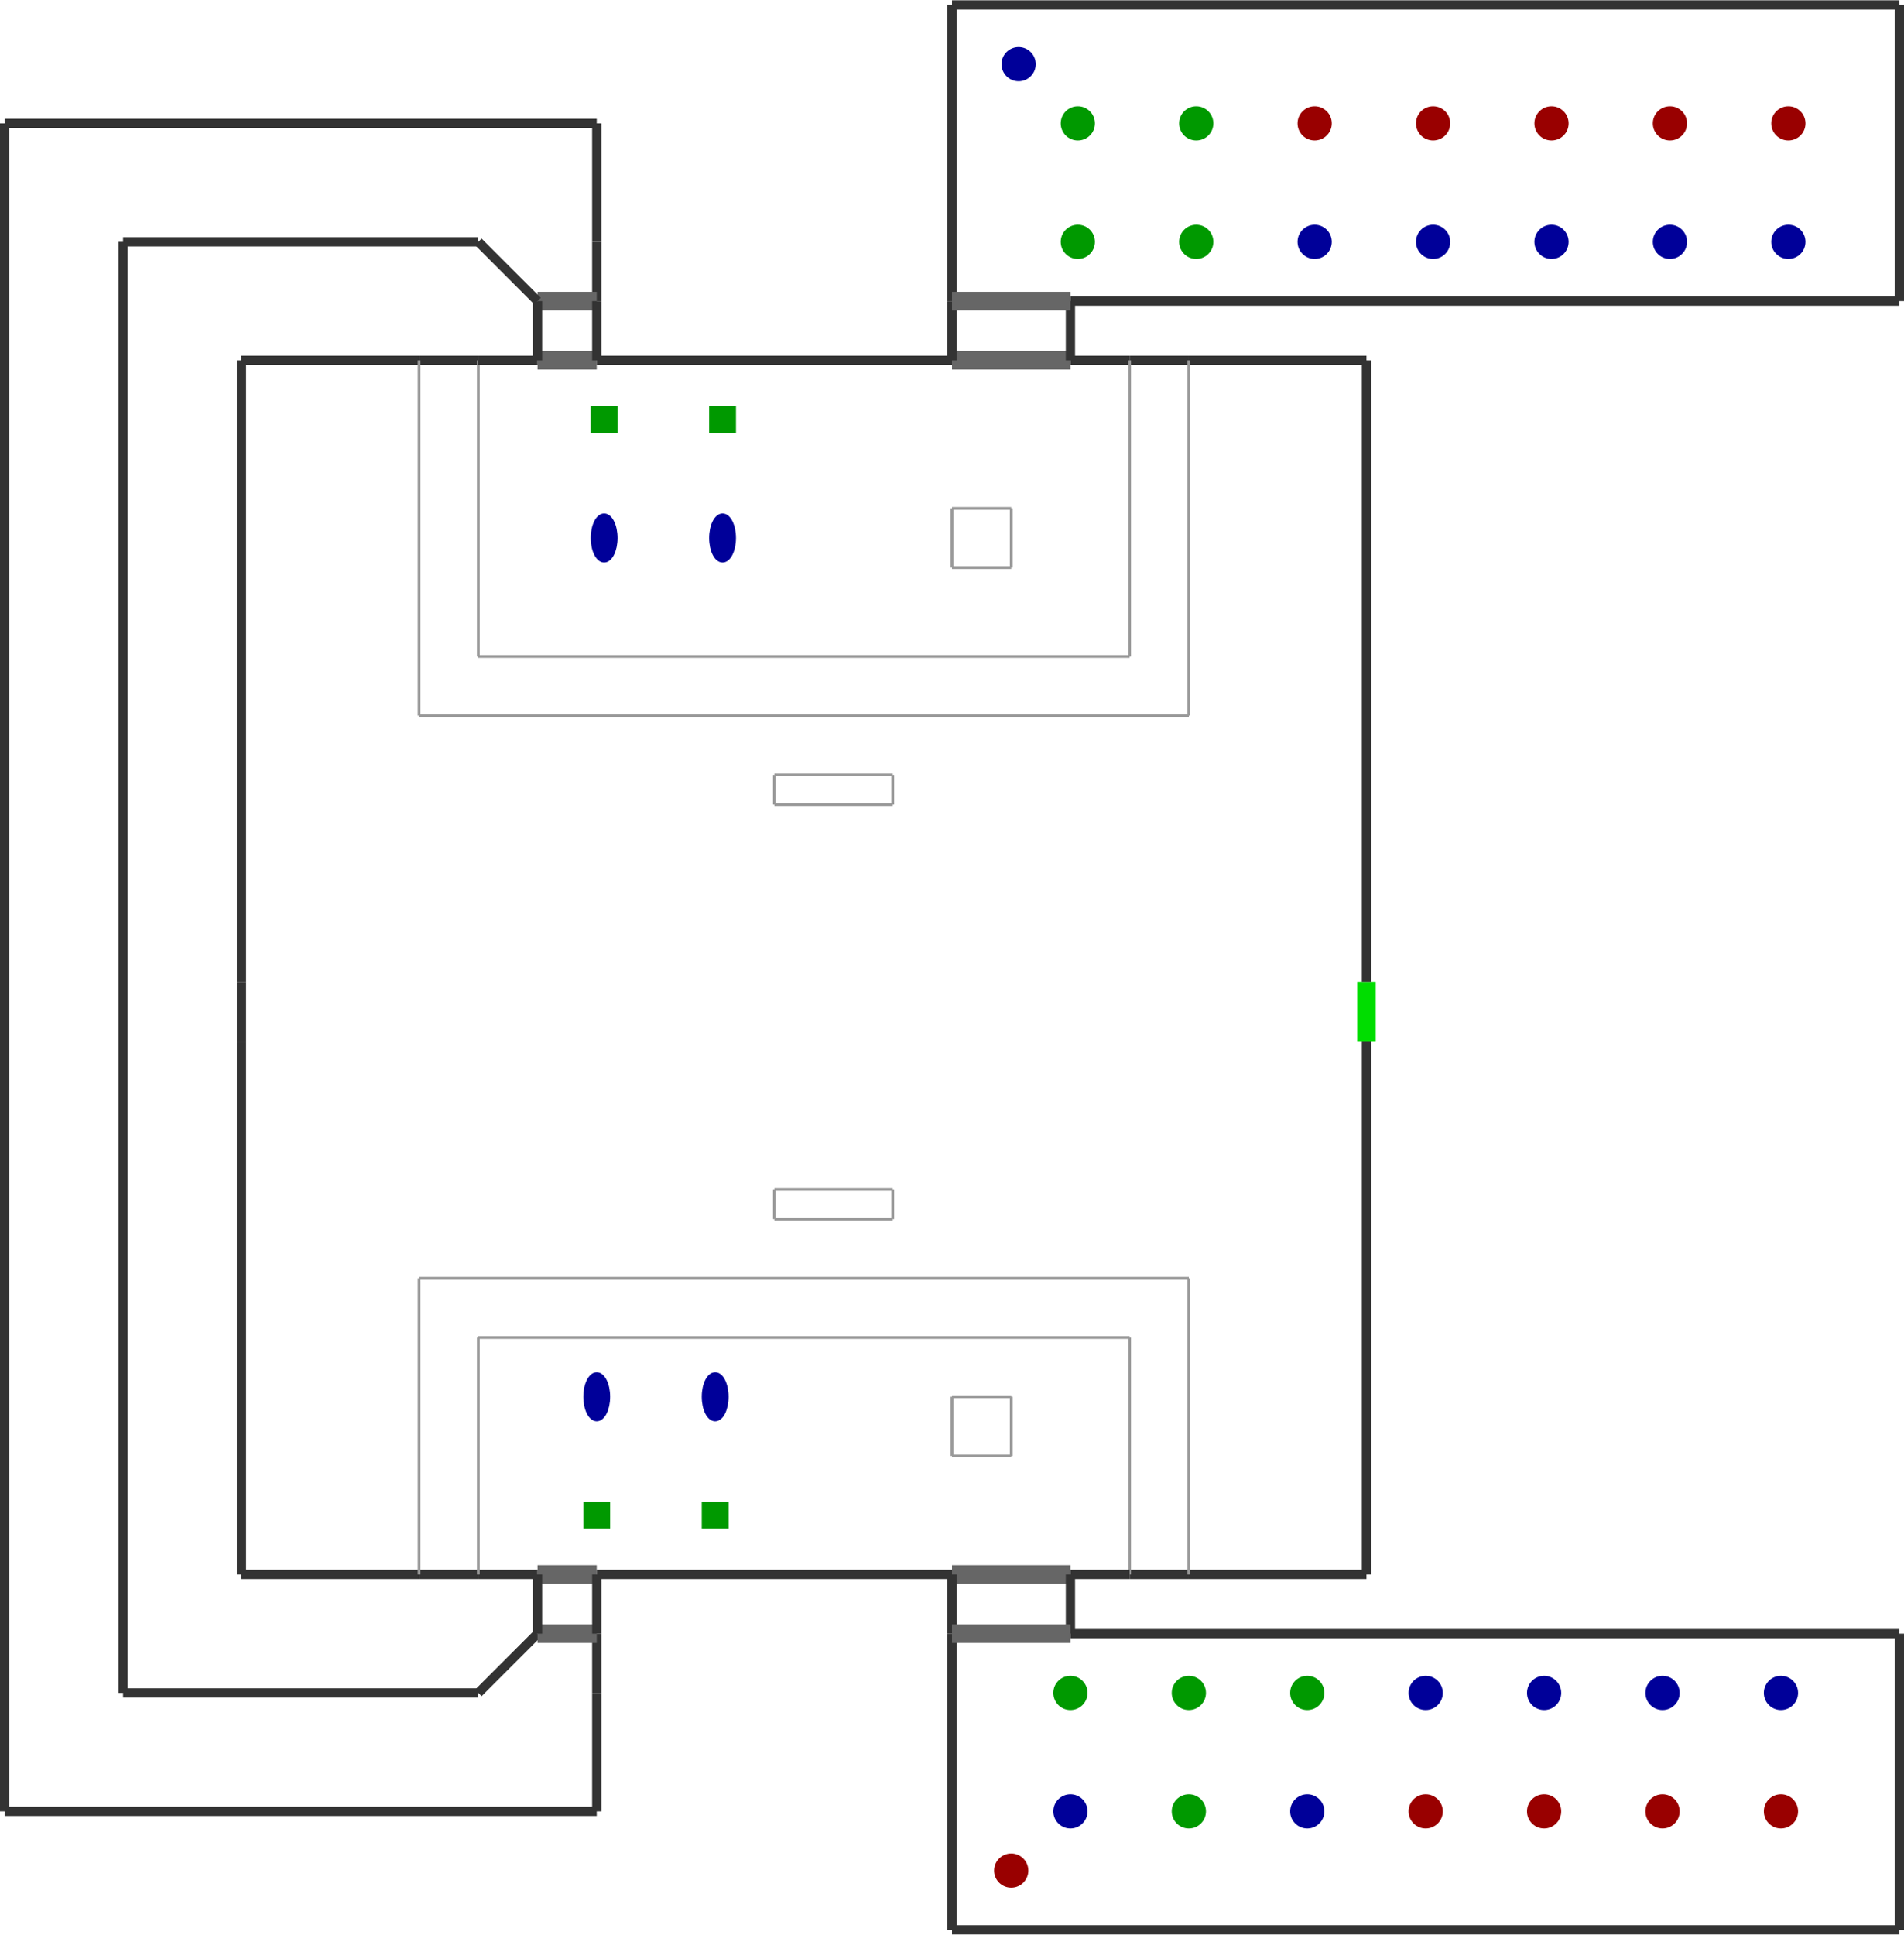 <?xml version="1.0" encoding="utf-8" ?>
<svg baseProfile="tiny" height="1024" version="1.2" viewBox="0 0 2058 2090" width="1008" xmlns="http://www.w3.org/2000/svg" xmlns:ev="http://www.w3.org/2001/xml-events" xmlns:xlink="http://www.w3.org/1999/xlink"><defs /><line stroke="#333" stroke-width="10" x1="1477.0" x2="1285.0" y1="389.0" y2="389.0" /><line stroke="#333" stroke-width="10" x1="1477.0" x2="1477.0" y1="1701.0" y2="1125.0" /><line stroke="#333" stroke-width="10" x1="261.0" x2="453.0" y1="1701.0" y2="1701.0" /><line stroke="#333" stroke-width="10" x1="261.0" x2="261.0" y1="389.0" y2="1061.0" /><line stroke="#333" stroke-width="10" x1="453.0" x2="517.0" y1="1701.0" y2="1701.0" /><line stroke="#333" stroke-width="10" x1="517.0" x2="581.0" y1="1701.0" y2="1701.0" /><line stroke="#333" stroke-width="10" x1="1285.0" x2="1477.0" y1="1701.0" y2="1701.0" /><line stroke="#333" stroke-width="10" x1="1221.0" x2="1285.0" y1="1701.0" y2="1701.0" /><line stroke="#999" stroke-width="3" x1="1285.0" x2="1285.0" y1="1381.0" y2="1701.0" /><line stroke="#999" stroke-width="3" x1="453.0" x2="1285.0" y1="1381.0" y2="1381.0" /><line stroke="#999" stroke-width="3" x1="453.0" x2="453.0" y1="1701.0" y2="1381.0" /><line stroke="#999" stroke-width="3" x1="517.0" x2="517.0" y1="1445.0" y2="1701.0" /><line stroke="#999" stroke-width="3" x1="1221.0" x2="517.0" y1="1445.0" y2="1445.0" /><line stroke="#999" stroke-width="3" x1="1221.0" x2="1221.0" y1="1701.0" y2="1445.0" /><line stroke="#333" stroke-width="10" x1="453.0" x2="261.0" y1="389.0" y2="389.0" /><line stroke="#333" stroke-width="10" x1="517.0" x2="453.0" y1="389.0" y2="389.0" /><line stroke="#333" stroke-width="10" x1="1221.0" x2="1157.0" y1="389.0" y2="389.0" /><line stroke="#333" stroke-width="10" x1="1285.0" x2="1221.0" y1="389.0" y2="389.0" /><line stroke="#999" stroke-width="3" x1="1285.0" x2="1285.0" y1="389.0" y2="773.0" /><line stroke="#999" stroke-width="3" x1="1285.0" x2="453.0" y1="773.0" y2="773.0" /><line stroke="#999" stroke-width="3" x1="453.0" x2="453.0" y1="773.0" y2="389.0" /><line stroke="#999" stroke-width="3" x1="1221.0" x2="1221.0" y1="709.0" y2="389.0" /><line stroke="#999" stroke-width="3" x1="517.0" x2="1221.0" y1="709.0" y2="709.0" /><line stroke="#999" stroke-width="3" x1="517.0" x2="517.0" y1="389.0" y2="709.0" /><line stroke="#999" stroke-width="3" x1="1029.0" x2="1093.0" y1="1509.0" y2="1509.0" /><line stroke="#999" stroke-width="3" x1="1093.0" x2="1093.0" y1="1509.0" y2="1573.0" /><line stroke="#999" stroke-width="3" x1="1093.0" x2="1029.0" y1="1573.0" y2="1573.0" /><line stroke="#999" stroke-width="3" x1="1029.0" x2="1029.0" y1="1573.0" y2="1509.0" /><line stroke="#999" stroke-width="3" x1="1093.0" x2="1029.0" y1="613.0" y2="613.0" /><line stroke="#999" stroke-width="3" x1="1093.0" x2="1093.0" y1="549.0" y2="613.0" /><line stroke="#999" stroke-width="3" x1="1029.0" x2="1093.0" y1="549.0" y2="549.0" /><line stroke="#999" stroke-width="3" x1="1029.0" x2="1029.0" y1="613.0" y2="549.0" /><line stroke="#666" stroke-width="20" x1="581.0" x2="645.0" y1="1701.0" y2="1701.0" /><line stroke="#333" stroke-width="10" x1="645.0" x2="1029.0" y1="1701.0" y2="1701.0" /><line stroke="#333" stroke-width="10" x1="581.0" x2="517.0" y1="389.0" y2="389.0" /><line stroke="#666" stroke-width="20" x1="645.0" x2="581.0" y1="389.0" y2="389.0" /><line stroke="#333" stroke-width="10" x1="645.0" x2="645.0" y1="1829.0" y2="1765.0" /><line stroke="#333" stroke-width="10" x1="645.0" x2="645.0" y1="1957.0" y2="1829.0" /><line stroke="#333" stroke-width="10" x1="5.0" x2="645.0" y1="1957.0" y2="1957.0" /><line stroke="#333" stroke-width="10" x1="5.0" x2="5.0" y1="133.0" y2="1957.0" /><line stroke="#333" stroke-width="10" x1="645.0" x2="5.0" y1="133.0" y2="133.0" /><line stroke="#333" stroke-width="10" x1="645.0" x2="645.0" y1="261.0" y2="133.0" /><line stroke="#333" stroke-width="10" x1="645.0" x2="645.0" y1="325.0" y2="261.0" /><line stroke="#666" stroke-width="20" x1="581.0" x2="645.0" y1="325.0" y2="325.0" /><line stroke="#333" stroke-width="10" x1="517.0" x2="581.0" y1="261.0" y2="325.0" /><line stroke="#333" stroke-width="10" x1="133.0" x2="517.0" y1="261.0" y2="261.0" /><line stroke="#333" stroke-width="10" x1="133.0" x2="133.0" y1="1829.0" y2="261.0" /><line stroke="#333" stroke-width="10" x1="517.0" x2="133.0" y1="1829.0" y2="1829.0" /><line stroke="#333" stroke-width="10" x1="581.0" x2="517.0" y1="1765.0" y2="1829.0" /><line stroke="#666" stroke-width="20" x1="645.0" x2="581.0" y1="1765.0" y2="1765.0" /><line stroke="#333" stroke-width="10" x1="645.0" x2="645.0" y1="1765.0" y2="1701.0" /><line stroke="#333" stroke-width="10" x1="581.0" x2="581.0" y1="1701.0" y2="1765.0" /><line stroke="#333" stroke-width="10" x1="645.0" x2="645.0" y1="389.0" y2="325.0" /><line stroke="#333" stroke-width="10" x1="581.0" x2="581.0" y1="325.0" y2="389.0" /><line stroke="#666" stroke-width="20" x1="1029.0" x2="1157.0" y1="1701.0" y2="1701.0" /><line stroke="#333" stroke-width="10" x1="1157.0" x2="1221.0" y1="1701.0" y2="1701.0" /><line stroke="#333" stroke-width="10" x1="1029.0" x2="645.0" y1="389.0" y2="389.0" /><line stroke="#666" stroke-width="20" x1="1157.0" x2="1029.0" y1="389.0" y2="389.0" /><line stroke="#333" stroke-width="10" x1="1157.0" x2="1157.0" y1="1765.0" y2="1701.0" /><line stroke="#333" stroke-width="10" x1="2053.0" x2="1157.0" y1="1765.0" y2="1765.0" /><line stroke="#333" stroke-width="10" x1="2053.0" x2="2053.0" y1="2085.0" y2="1765.0" /><line stroke="#333" stroke-width="10" x1="1029.0" x2="2053.0" y1="2085.0" y2="2085.0" /><line stroke="#333" stroke-width="10" x1="1029.0" x2="1029.0" y1="1765.0" y2="2085.0" /><line stroke="#333" stroke-width="10" x1="1029.0" x2="1029.0" y1="1701.0" y2="1765.0" /><line stroke="#666" stroke-width="20" x1="1157.0" x2="1029.0" y1="1765.0" y2="1765.0" /><line stroke="#333" stroke-width="10" x1="1029.0" x2="1029.0" y1="325.0" y2="389.0" /><line stroke="#333" stroke-width="10" x1="1029.0" x2="1029.0" y1="5.0" y2="325.0" /><line stroke="#333" stroke-width="10" x1="2053.0" x2="1029.0" y1="5.0" y2="5.0" /><line stroke="#333" stroke-width="10" x1="2053.0" x2="2053.0" y1="325.0" y2="5.0" /><line stroke="#333" stroke-width="10" x1="1157.0" x2="2053.0" y1="325.0" y2="325.0" /><line stroke="#333" stroke-width="10" x1="1157.0" x2="1157.0" y1="389.0" y2="325.0" /><line stroke="#666" stroke-width="20" x1="1029.0" x2="1157.0" y1="325.0" y2="325.0" /><line stroke="#999" stroke-width="3" x1="965.0" x2="837.0" y1="1317.0" y2="1317.0" /><line stroke="#999" stroke-width="3" x1="965.0" x2="965.0" y1="1285.0" y2="1317.0" /><line stroke="#999" stroke-width="3" x1="837.0" x2="965.0" y1="1285.0" y2="1285.0" /><line stroke="#999" stroke-width="3" x1="837.0" x2="837.0" y1="1317.0" y2="1285.0" /><line stroke="#999" stroke-width="3" x1="965.0" x2="837.0" y1="869.0" y2="869.0" /><line stroke="#999" stroke-width="3" x1="965.0" x2="965.0" y1="837.0" y2="869.0" /><line stroke="#999" stroke-width="3" x1="837.0" x2="965.0" y1="837.0" y2="837.0" /><line stroke="#999" stroke-width="3" x1="837.0" x2="837.0" y1="869.0" y2="837.0" /><line stroke="#0d0" stroke-width="20" x1="1477.0" x2="1477.0" y1="1125.0" y2="1061.0" /><line stroke="#333" stroke-width="10" x1="1477.0" x2="1477.0" y1="1061.0" y2="389.0" /><line stroke="#333" stroke-width="10" x1="261.0" x2="261.0" y1="1125.0" y2="1701.0" /><line stroke="#333" stroke-width="10" x1="261.0" x2="261.0" y1="1061.0" y2="1125.0" /><ellipse cx="645.0" cy="1509.0" fill="#009" rx="12" ry="24" stroke="#009" stroke-width="5" /><circle cx="1093.0" cy="2021.0" fill="#900" r="16" stroke="#900" stroke-width="5" /><circle cx="1421.0" cy="133.0" fill="#900" r="16" stroke="#900" stroke-width="5" /><circle cx="1549.0" cy="133.0" fill="#900" r="16" stroke="#900" stroke-width="5" /><circle cx="1541.0" cy="1957.0" fill="#900" r="16" stroke="#900" stroke-width="5" /><circle cx="1677.0" cy="133.0" fill="#900" r="16" stroke="#900" stroke-width="5" /><circle cx="1669.0" cy="1957.0" fill="#900" r="16" stroke="#900" stroke-width="5" /><circle cx="1805.0" cy="133.0" fill="#900" r="16" stroke="#900" stroke-width="5" /><circle cx="1925.0" cy="1957.0" fill="#900" r="16" stroke="#900" stroke-width="5" /><circle cx="1933.0" cy="133.0" fill="#900" r="16" stroke="#900" stroke-width="5" /><circle cx="1797.0" cy="1957.0" fill="#900" r="16" stroke="#900" stroke-width="5" /><circle cx="1797.0" cy="1829.0" fill="#009" r="16" stroke="#009" stroke-width="5" /><circle cx="1925.0" cy="1829.0" fill="#009" r="16" stroke="#009" stroke-width="5" /><circle cx="1541.0" cy="1829.0" fill="#009" r="16" stroke="#009" stroke-width="5" /><circle cx="1669.0" cy="1829.0" fill="#009" r="16" stroke="#009" stroke-width="5" /><circle cx="1413.0" cy="1957.0" fill="#009" r="16" stroke="#009" stroke-width="5" /><circle cx="1549.0" cy="261.0" fill="#009" r="16" stroke="#009" stroke-width="5" /><circle cx="1421.0" cy="261.0" fill="#009" r="16" stroke="#009" stroke-width="5" /><circle cx="1805.0" cy="261.0" fill="#009" r="16" stroke="#009" stroke-width="5" /><circle cx="1933.0" cy="261.0" fill="#009" r="16" stroke="#009" stroke-width="5" /><circle cx="1677.0" cy="261.0" fill="#009" r="16" stroke="#009" stroke-width="5" /><circle cx="1157.0" cy="1957.0" fill="#009" r="16" stroke="#009" stroke-width="5" /><circle cx="1101.0" cy="69.0" fill="#009" r="16" stroke="#009" stroke-width="5" /><circle cx="1285.0" cy="1957.0" fill="#090" r="16" stroke="#090" stroke-width="5" /><circle cx="1413.0" cy="1829.0" fill="#090" r="16" stroke="#090" stroke-width="5" /><circle cx="1293.0" cy="133.0" fill="#090" r="16" stroke="#090" stroke-width="5" /><circle cx="1293.0" cy="261.0" fill="#090" r="16" stroke="#090" stroke-width="5" /><circle cx="1157.0" cy="1829.0" fill="#090" r="16" stroke="#090" stroke-width="5" /><circle cx="1285.0" cy="1829.0" fill="#090" r="16" stroke="#090" stroke-width="5" /><circle cx="1165.0" cy="261.0" fill="#090" r="16" stroke="#090" stroke-width="5" /><circle cx="1165.0" cy="133.0" fill="#090" r="16" stroke="#090" stroke-width="5" /><ellipse cx="773.0" cy="1509.0" fill="#009" rx="12" ry="24" stroke="#009" stroke-width="5" /><ellipse cx="653.0" cy="581.0" fill="#009" rx="12" ry="24" stroke="#009" stroke-width="5" /><ellipse cx="781.0" cy="581.0" fill="#009" rx="12" ry="24" stroke="#009" stroke-width="5" /><rect fill="#090" height="24" stroke="#090" stroke-width="5" transform="rotate(0,653.0,453.0)" width="24" x="641.0" y="441.0" /><rect fill="#090" height="24" stroke="#090" stroke-width="5" transform="rotate(0,781.0,453.0)" width="24" x="769.0" y="441.0" /><rect fill="#090" height="24" stroke="#090" stroke-width="5" transform="rotate(0,645.0,1637.0)" width="24" x="633.0" y="1625.0" /><rect fill="#090" height="24" stroke="#090" stroke-width="5" transform="rotate(0,773.0,1637.0)" width="24" x="761.0" y="1625.0" /></svg>